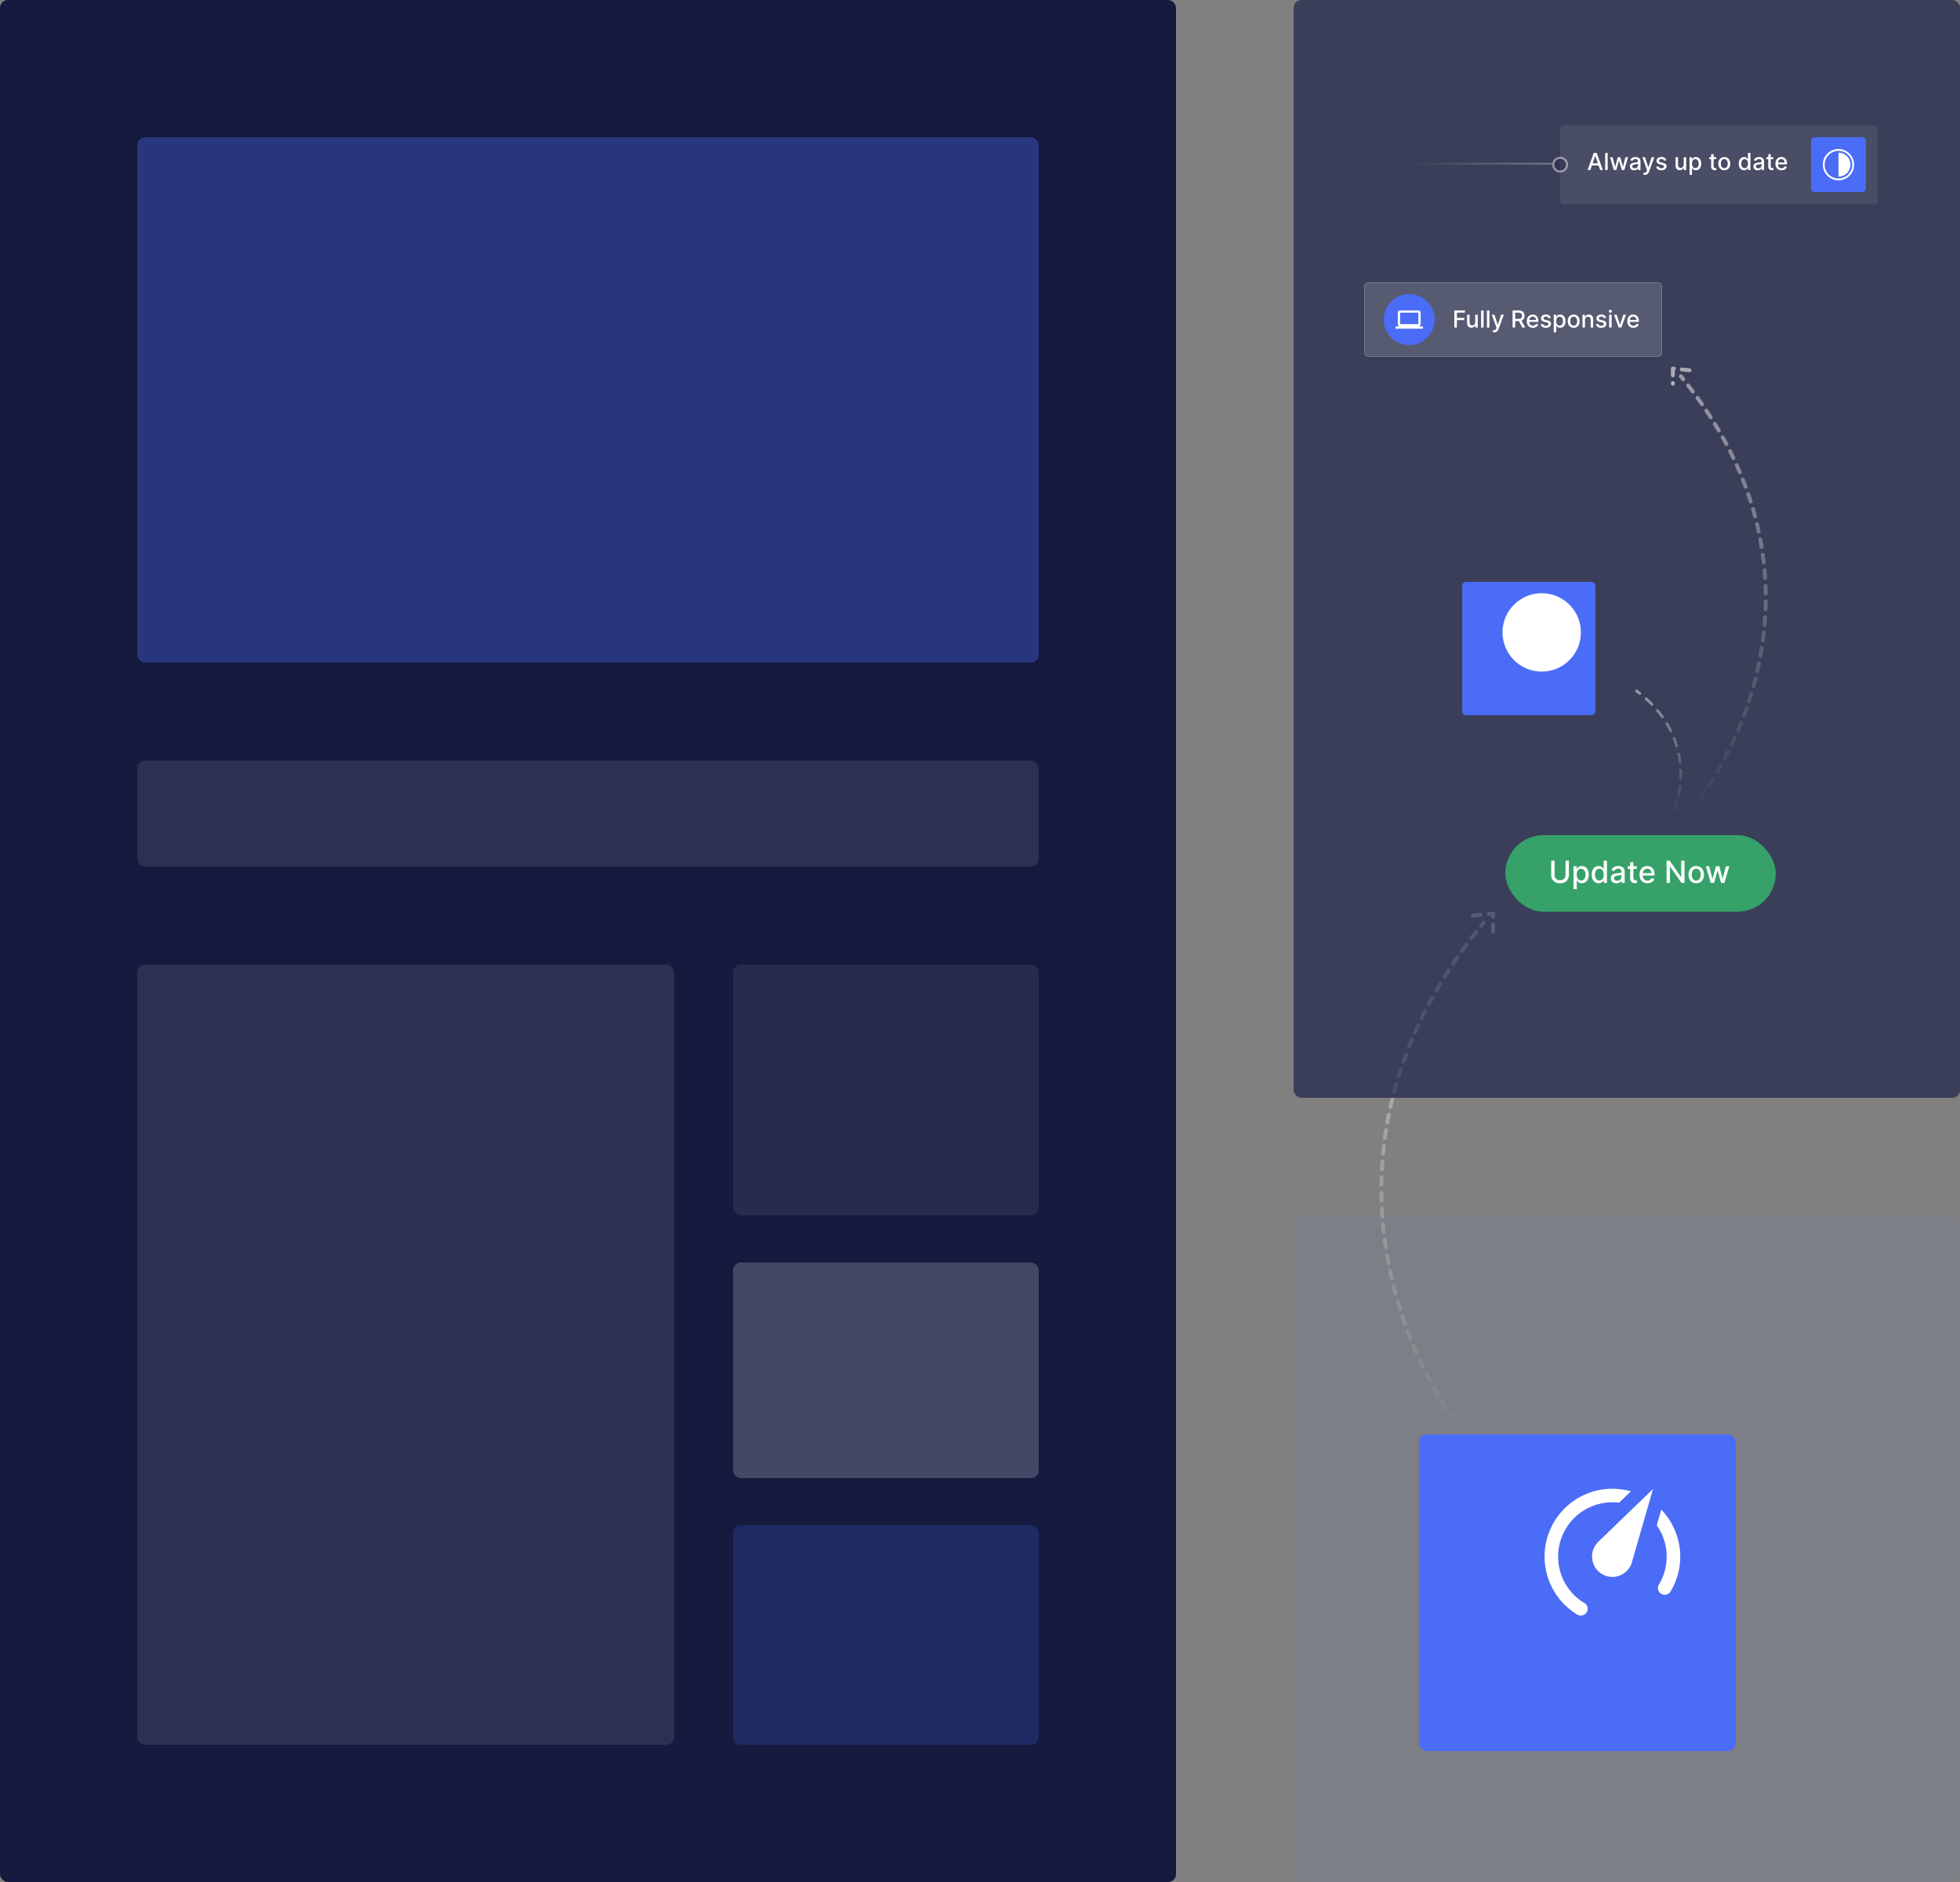 <svg width="500" height="480" viewBox="0 0 500 480" fill="none" xmlns="http://www.w3.org/2000/svg">
<rect x="0" y="0" width="500" height="480" fill="#808080" stroke="none"/>
<rect opacity="0.05" x="330" y="310" width="170" height="170" rx="2" fill="#4A6CF7"/>
<rect x="362" y="365.831" width="80.765" height="80.765" rx="2" transutilizador="rotate(-13.913 362 365.831)" fill="#4A6CF7"/>
<path d="M412.572 402.039C411.235 402.37 409.822 402.156 408.643 401.445C407.464 400.734 406.615 399.584 406.284 398.247C405.818 396.366 406.435 394.466 407.718 393.239L421.691 379.757L416.388 398.152C415.956 400.006 414.538 401.552 412.572 402.039ZM407.162 380.2C410.203 379.447 413.25 379.583 416.061 380.349L413.037 383.256C411.434 383.047 409.675 383.144 407.995 383.56C404.43 384.443 401.363 386.705 399.467 389.85C397.571 392.995 397.002 396.764 397.884 400.328C398.804 404.041 401.131 407.03 404.167 408.846L404.183 408.842C405.001 409.334 405.263 410.393 404.77 411.21C404.277 412.028 403.202 412.294 402.389 411.818C398.595 409.531 395.673 405.797 394.525 401.16C393.421 396.705 394.132 391.994 396.502 388.063C398.873 384.132 402.707 381.304 407.162 380.2V380.2ZM428.123 392.838C429.271 397.474 428.43 402.14 426.143 405.934C425.646 406.735 424.587 406.997 423.77 406.504C422.952 406.011 422.69 404.953 423.183 404.135C425.016 401.096 425.683 397.382 424.763 393.67C424.347 391.99 423.612 390.389 422.649 389.023L423.808 384.992C425.826 387.166 427.365 389.78 428.123 392.838Z" fill="white"/>
<rect width="300" height="480" rx="2" fill="#151A3E"/>
<rect opacity="0.35" x="35" y="35" width="230" height="134" rx="2" fill="#4A6CF7"/>
<rect opacity="0.1" x="35" y="194" width="230" height="27" rx="2" fill="white"/>
<rect opacity="0.1" x="35" y="246" width="137" height="199" rx="2" fill="white"/>
<rect opacity="0.08" x="187" y="246" width="78" height="64" rx="2" fill="white"/>
<rect opacity="0.2" x="187" y="322" width="78" height="55" rx="2" fill="white"/>
<rect opacity="0.2" x="187" y="389" width="78" height="56" rx="2" fill="#4A6CF7"/>
<path d="M377.423 371.629C377.607 371.835 377.923 371.852 378.129 371.667C378.334 371.483 378.351 371.167 378.167 370.961L377.423 371.629ZM378.835 235.674C379.01 235.46 378.979 235.145 378.766 234.97C378.552 234.795 378.237 234.826 378.062 235.039L378.835 235.674ZM377.416 235.832C377.242 236.047 377.275 236.362 377.49 236.535C377.705 236.709 378.02 236.676 378.193 236.461L377.416 235.832ZM376.938 238.036C377.109 237.818 377.071 237.504 376.854 237.333C376.636 237.163 376.322 237.201 376.152 237.418L376.938 238.036ZM374.924 239.004C374.757 239.223 374.799 239.537 375.019 239.704C375.239 239.872 375.552 239.829 375.72 239.61L374.924 239.004ZM374.533 241.19C374.697 240.968 374.65 240.655 374.428 240.491C374.206 240.327 373.893 240.374 373.729 240.596L374.533 241.19ZM372.531 242.242C372.37 242.467 372.422 242.779 372.647 242.94C372.871 243.101 373.184 243.049 373.344 242.824L372.531 242.242ZM372.194 244.458C372.352 244.231 372.295 243.919 372.068 243.762C371.841 243.605 371.529 243.661 371.372 243.888L372.194 244.458ZM370.252 245.533C370.098 245.763 370.16 246.073 370.389 246.227C370.618 246.381 370.929 246.319 371.083 246.09L370.252 245.533ZM369.976 247.772C370.125 247.54 370.059 247.231 369.827 247.081C369.595 246.931 369.286 246.997 369.136 247.229L369.976 247.772ZM368.054 248.933C367.908 249.167 367.979 249.476 368.214 249.622C368.448 249.768 368.757 249.696 368.903 249.462L368.054 248.933ZM367.869 251.15C368.012 250.913 367.935 250.606 367.698 250.464C367.462 250.322 367.154 250.398 367.012 250.635L367.869 251.15ZM365.985 252.378C365.847 252.617 365.929 252.923 366.168 253.061C366.407 253.199 366.713 253.117 366.851 252.878L365.985 252.378ZM365.864 254.621C365.998 254.38 365.911 254.075 365.67 253.941C365.428 253.807 365.124 253.894 364.99 254.136L365.864 254.621ZM364.036 255.892C363.906 256.136 363.998 256.438 364.242 256.568C364.486 256.698 364.788 256.605 364.918 256.362L364.036 255.892ZM363.993 258.138C364.118 257.892 364.021 257.591 363.775 257.465C363.528 257.34 363.227 257.438 363.102 257.684L363.993 258.138ZM362.201 259.492C362.08 259.741 362.183 260.04 362.432 260.161C362.68 260.282 362.979 260.178 363.1 259.93L362.201 259.492ZM362.249 261.719C362.366 261.468 362.257 261.171 362.006 261.055C361.756 260.938 361.459 261.047 361.342 261.298L362.249 261.719ZM360.507 263.14C360.396 263.393 360.51 263.688 360.763 263.8C361.015 263.911 361.31 263.797 361.422 263.544L360.507 263.14ZM360.631 265.381C360.738 265.126 360.618 264.833 360.363 264.726C360.109 264.619 359.816 264.739 359.709 264.994L360.631 265.381ZM358.953 266.843C358.851 267.1 358.977 267.391 359.233 267.493C359.49 267.595 359.781 267.469 359.883 267.213L358.953 266.843ZM359.159 269.086C359.256 268.828 359.125 268.54 358.866 268.443C358.608 268.346 358.32 268.477 358.223 268.735L359.159 269.086ZM357.534 270.629C357.442 270.889 357.578 271.175 357.839 271.266C358.099 271.358 358.385 271.222 358.477 270.961L357.534 270.629ZM357.836 272.836C357.922 272.574 357.78 272.291 357.518 272.204C357.256 272.117 356.973 272.26 356.886 272.522L357.836 272.836ZM356.268 274.455C356.186 274.718 356.334 274.998 356.598 275.08C356.862 275.161 357.142 275.014 357.223 274.75L356.268 274.455ZM356.655 276.657C356.731 276.391 356.578 276.114 356.312 276.038C356.047 275.962 355.77 276.116 355.694 276.381L356.655 276.657ZM355.158 278.32C355.088 278.587 355.247 278.861 355.513 278.931C355.78 279.002 356.054 278.843 356.125 278.576L355.158 278.32ZM355.631 280.517C355.697 280.248 355.532 279.978 355.264 279.913C354.995 279.847 354.725 280.012 354.66 280.28L355.631 280.517ZM354.205 282.232C354.145 282.502 354.315 282.769 354.585 282.829C354.855 282.889 355.122 282.719 355.181 282.449L354.205 282.232ZM354.768 284.408C354.822 284.137 354.646 283.874 354.376 283.819C354.105 283.765 353.841 283.941 353.787 284.211L354.768 284.408ZM353.412 286.191C353.363 286.463 353.544 286.723 353.816 286.772C354.087 286.82 354.347 286.64 354.396 286.368L353.412 286.191ZM354.066 288.327C354.109 288.054 353.923 287.798 353.65 287.755C353.377 287.712 353.121 287.898 353.078 288.171L354.066 288.327ZM352.783 290.174C352.746 290.447 352.938 290.699 353.211 290.737C353.485 290.774 353.737 290.583 353.774 290.309L352.783 290.174ZM353.526 292.281C353.558 292.006 353.361 291.758 353.087 291.727C352.812 291.695 352.564 291.892 352.533 292.166L353.526 292.281ZM352.322 294.174C352.296 294.449 352.498 294.693 352.773 294.719C353.048 294.745 353.292 294.543 353.317 294.268L352.322 294.174ZM353.151 296.257C353.171 295.981 352.964 295.742 352.689 295.722C352.413 295.701 352.174 295.908 352.153 296.184L353.151 296.257ZM352.027 298.188C352.013 298.464 352.224 298.699 352.5 298.714C352.776 298.728 353.011 298.517 353.026 298.241L352.027 298.188ZM352.941 300.241C352.95 299.965 352.733 299.734 352.457 299.725C352.181 299.717 351.95 299.933 351.942 300.209L352.941 300.241ZM351.899 302.217C351.895 302.493 352.117 302.719 352.393 302.722C352.669 302.725 352.895 302.504 352.898 302.228L351.899 302.217ZM352.897 304.228C352.894 303.952 352.668 303.73 352.392 303.733C352.116 303.736 351.894 303.962 351.897 304.238L352.897 304.228ZM351.936 306.251C351.945 306.527 352.175 306.744 352.451 306.736C352.727 306.728 352.944 306.497 352.936 306.221L351.936 306.251ZM353.016 308.212C353.002 307.937 352.767 307.724 352.491 307.738C352.216 307.752 352.003 307.987 352.017 308.263L353.016 308.212ZM352.139 310.278C352.158 310.553 352.398 310.761 352.673 310.741C352.948 310.722 353.156 310.483 353.137 310.207L352.139 310.278ZM353.297 312.188C353.272 311.913 353.028 311.71 352.753 311.735C352.478 311.76 352.276 312.003 352.301 312.278L353.297 312.188ZM352.504 314.291C352.535 314.566 352.782 314.764 353.056 314.733C353.331 314.702 353.528 314.455 353.498 314.181L352.504 314.291ZM353.737 316.155C353.701 315.881 353.45 315.689 353.177 315.725C352.903 315.76 352.71 316.012 352.746 316.285L353.737 316.155ZM353.029 318.286C353.07 318.559 353.325 318.746 353.598 318.705C353.871 318.664 354.059 318.409 354.018 318.136L353.029 318.286ZM354.335 320.103C354.289 319.831 354.03 319.648 353.758 319.695C353.486 319.742 353.303 320 353.35 320.272L354.335 320.103ZM353.71 322.255C353.762 322.526 354.024 322.704 354.295 322.652C354.566 322.6 354.744 322.338 354.692 322.067L353.71 322.255ZM355.087 324.024C355.03 323.754 354.764 323.581 354.494 323.639C354.224 323.696 354.052 323.961 354.109 324.231L355.087 324.024ZM354.544 326.194C354.607 326.463 354.875 326.631 355.144 326.569C355.413 326.506 355.581 326.238 355.518 325.969L354.544 326.194ZM355.989 327.913C355.921 327.645 355.649 327.483 355.382 327.55C355.114 327.618 354.952 327.889 355.019 328.157L355.989 327.913ZM355.528 330.098C355.6 330.365 355.875 330.522 356.141 330.45C356.408 330.377 356.565 330.102 356.493 329.836L355.528 330.098ZM357.037 331.764C356.959 331.499 356.682 331.347 356.417 331.425C356.152 331.502 356 331.78 356.077 332.045L357.037 331.764ZM356.657 333.964C356.74 334.227 357.02 334.374 357.284 334.292C357.547 334.209 357.694 333.929 357.612 333.665L356.657 333.964ZM358.228 335.574C358.141 335.312 357.858 335.171 357.596 335.258C357.334 335.345 357.192 335.628 357.279 335.89L358.228 335.574ZM357.93 337.788C358.023 338.048 358.308 338.184 358.569 338.092C358.829 338 358.965 337.715 358.873 337.454L357.93 337.788ZM359.559 339.338C359.462 339.079 359.174 338.948 358.915 339.045C358.656 339.142 358.525 339.43 358.622 339.688L359.559 339.338ZM359.343 341.561C359.444 341.818 359.734 341.944 359.991 341.843C360.248 341.741 360.374 341.451 360.273 341.194L359.343 341.561ZM361.026 343.051C360.92 342.796 360.627 342.675 360.372 342.781C360.117 342.887 359.996 343.18 360.103 343.435L361.026 343.051ZM360.89 345.28C361.001 345.533 361.296 345.649 361.549 345.538C361.802 345.427 361.917 345.132 361.807 344.879L360.89 345.28ZM362.627 346.708C362.511 346.457 362.214 346.347 361.963 346.462C361.713 346.578 361.603 346.875 361.718 347.126L362.627 346.708ZM362.571 348.94C362.691 349.189 362.99 349.293 363.239 349.174C363.488 349.054 363.592 348.755 363.472 348.506L362.571 348.94ZM364.359 350.305C364.235 350.059 363.934 349.96 363.687 350.084C363.441 350.208 363.342 350.509 363.466 350.756L364.359 350.305ZM364.383 352.535C364.512 352.779 364.814 352.873 365.059 352.744C365.303 352.615 365.397 352.313 365.268 352.069L364.383 352.535ZM366.221 353.837C366.088 353.595 365.784 353.507 365.542 353.641C365.3 353.774 365.212 354.078 365.345 354.32L366.221 353.837ZM366.328 356.064C366.465 356.304 366.771 356.386 367.01 356.248C367.25 356.111 367.332 355.805 367.194 355.566L366.328 356.064ZM368.212 357.296C368.07 357.06 367.763 356.983 367.526 357.125C367.289 357.268 367.213 357.575 367.355 357.811L368.212 357.296ZM368.406 359.524C368.553 359.758 368.862 359.828 369.096 359.681C369.33 359.535 369.4 359.226 369.254 358.992L368.406 359.524ZM370.332 360.674C370.18 360.443 369.87 360.378 369.639 360.53C369.408 360.681 369.344 360.991 369.495 361.222L370.332 360.674ZM370.619 362.9C370.775 363.128 371.086 363.186 371.314 363.03C371.542 362.874 371.6 362.563 371.444 362.335L370.619 362.9ZM372.579 363.957C372.418 363.732 372.106 363.68 371.882 363.841C371.657 364.002 371.605 364.314 371.766 364.539L372.579 363.957ZM372.967 366.179C373.132 366.4 373.446 366.445 373.667 366.279C373.888 366.113 373.933 365.8 373.767 365.579L372.967 366.179ZM374.979 367.158C374.808 366.941 374.494 366.903 374.277 367.074C374.06 367.245 374.022 367.559 374.193 367.776L374.979 367.158ZM375.452 369.339C375.628 369.551 375.943 369.581 376.156 369.405C376.368 369.23 376.398 368.914 376.223 368.702L375.452 369.339ZM377.521 370.232C377.34 370.023 377.024 370.002 376.816 370.183C376.608 370.365 376.586 370.681 376.768 370.889L377.521 370.232ZM378.062 235.039C377.845 235.304 377.63 235.568 377.416 235.832L378.193 236.461C378.406 236.199 378.619 235.936 378.835 235.674L378.062 235.039ZM376.152 237.418C375.736 237.946 375.327 238.475 374.924 239.004L375.72 239.61C376.12 239.085 376.526 238.56 376.938 238.036L376.152 237.418ZM373.729 240.596C373.323 241.145 372.924 241.694 372.531 242.242L373.344 242.824C373.734 242.28 374.13 241.735 374.533 241.19L373.729 240.596ZM371.372 243.888C370.992 244.437 370.619 244.985 370.252 245.533L371.083 246.09C371.447 245.546 371.817 245.002 372.194 244.458L371.372 243.888ZM369.136 247.229C368.768 247.797 368.408 248.365 368.054 248.933L368.903 249.462C369.254 248.899 369.611 248.336 369.976 247.772L369.136 247.229ZM367.012 250.635C366.663 251.216 366.321 251.797 365.985 252.378L366.851 252.878C367.184 252.302 367.523 251.726 367.869 251.15L367.012 250.635ZM364.99 254.136C364.665 254.722 364.347 255.307 364.036 255.892L364.918 256.362C365.227 255.782 365.542 255.202 365.864 254.621L364.99 254.136ZM363.102 257.684C362.795 258.287 362.494 258.89 362.201 259.492L363.1 259.93C363.391 259.333 363.688 258.736 363.993 258.138L363.102 257.684ZM361.342 261.298C361.057 261.912 360.778 262.527 360.507 263.14L361.422 263.544C361.691 262.937 361.966 262.328 362.249 261.719L361.342 261.298ZM359.709 264.994C359.45 265.611 359.198 266.228 358.953 266.843L359.883 267.213C360.125 266.603 360.374 265.992 360.631 265.381L359.709 264.994ZM358.223 268.735C357.986 269.367 357.756 269.998 357.534 270.629L358.477 270.961C358.697 270.337 358.924 269.712 359.159 269.086L358.223 268.735ZM356.886 272.522C356.673 273.167 356.467 273.811 356.268 274.455L357.223 274.75C357.42 274.113 357.624 273.475 357.836 272.836L356.886 272.522ZM355.694 276.381C355.508 277.028 355.33 277.675 355.158 278.32L356.125 278.576C356.294 277.938 356.471 277.298 356.655 276.657L355.694 276.381ZM354.66 280.28C354.501 280.932 354.349 281.583 354.205 282.232L355.181 282.449C355.324 281.806 355.474 281.162 355.631 280.517L354.66 280.28ZM353.787 284.211C353.655 284.873 353.529 285.533 353.412 286.191L354.396 286.368C354.513 285.716 354.636 285.063 354.768 284.408L353.787 284.211ZM353.078 288.171C352.973 288.84 352.874 289.508 352.783 290.174L353.774 290.309C353.864 289.65 353.961 288.989 354.066 288.327L353.078 288.171ZM352.533 292.166C352.455 292.837 352.385 293.507 352.322 294.174L353.317 294.268C353.38 293.608 353.449 292.945 353.526 292.281L352.533 292.166ZM352.153 296.184C352.104 296.854 352.062 297.522 352.027 298.188L353.026 298.241C353.06 297.582 353.102 296.92 353.151 296.257L352.153 296.184ZM351.942 300.209C351.92 300.881 351.906 301.55 351.899 302.217L352.898 302.228C352.906 301.568 352.92 300.906 352.941 300.241L351.942 300.209ZM351.897 304.238C351.903 304.911 351.916 305.583 351.936 306.251L352.936 306.221C352.916 305.559 352.903 304.895 352.897 304.228L351.897 304.238ZM352.017 308.263C352.051 308.937 352.092 309.609 352.139 310.278L353.137 310.207C353.09 309.545 353.049 308.88 353.016 308.212L352.017 308.263ZM352.301 312.278C352.362 312.952 352.43 313.623 352.504 314.291L353.498 314.181C353.424 313.519 353.357 312.855 353.297 312.188L352.301 312.278ZM352.746 316.285C352.834 316.956 352.928 317.622 353.029 318.286L354.018 318.136C353.918 317.479 353.825 316.819 353.737 316.155L352.746 316.285ZM353.35 320.272C353.464 320.937 353.584 321.598 353.71 322.255L354.692 322.067C354.567 321.416 354.448 320.761 354.335 320.103L353.35 320.272ZM354.109 324.231C354.248 324.89 354.393 325.544 354.544 326.194L355.518 325.969C355.369 325.324 355.225 324.676 355.087 324.024L354.109 324.231ZM355.019 328.157C355.183 328.809 355.353 329.456 355.528 330.098L356.493 329.836C356.319 329.199 356.151 328.558 355.989 327.913L355.019 328.157ZM356.077 332.045C356.265 332.689 356.459 333.329 356.657 333.964L357.612 333.665C357.415 333.036 357.223 332.403 357.037 331.764L356.077 332.045ZM357.279 335.89C357.492 336.528 357.709 337.16 357.93 337.788L358.873 337.454C358.654 336.833 358.438 336.206 358.228 335.574L357.279 335.89ZM358.622 339.688C358.858 340.318 359.098 340.943 359.343 341.561L360.273 341.194C360.03 340.581 359.792 339.962 359.559 339.338L358.622 339.688ZM360.103 343.435C360.361 344.056 360.624 344.671 360.89 345.28L361.807 344.879C361.542 344.276 361.282 343.666 361.026 343.051L360.103 343.435ZM361.718 347.126C361.999 347.737 362.283 348.342 362.571 348.94L363.472 348.506C363.187 347.914 362.905 347.314 362.627 346.708L361.718 347.126ZM363.466 350.756C363.769 351.356 364.075 351.949 364.383 352.535L365.268 352.069C364.962 351.488 364.659 350.901 364.359 350.305L363.466 350.756ZM365.345 354.32C365.67 354.91 365.998 355.491 366.328 356.064L367.194 355.566C366.868 354.998 366.543 354.422 366.221 353.837L365.345 354.32ZM367.355 357.811C367.704 358.392 368.054 358.962 368.406 359.524L369.254 358.992C368.905 358.436 368.558 357.871 368.212 357.296L367.355 357.811ZM369.495 361.222C369.869 361.792 370.244 362.352 370.619 362.9L371.444 362.335C371.073 361.792 370.702 361.238 370.332 360.674L369.495 361.222ZM371.766 364.539C372.166 365.098 372.567 365.645 372.967 366.179L373.767 365.579C373.372 365.051 372.975 364.511 372.579 363.957L371.766 364.539ZM374.193 367.776C374.614 368.312 375.034 368.833 375.452 369.339L376.223 368.702C375.81 368.202 375.395 367.688 374.979 367.158L374.193 367.776ZM376.768 370.889C376.987 371.14 377.205 371.387 377.423 371.629L378.167 370.961C377.953 370.723 377.737 370.479 377.521 370.232L376.768 370.889Z" fill="url(#paint0_linear_50_445)"/>
<path d="M375.753 233.513L380.883 233V237.617" stroke="url(#paint1_linear_50_445)" stroke-linecap="round" stroke-linejoin="round" stroke-dasharray="2 2"/>
<rect x="330" width="170" height="280" rx="2" fill="#0C133E" fill-opacity="0.6"/>
<rect x="384" y="213" width="69" height="19.528" rx="9.764" fill="#36A269"/>
<path d="M399.37 219.509V223.177C399.37 223.948 398.838 224.502 397.972 224.502C397.109 224.502 396.574 223.948 396.574 223.177V219.509H395.717V223.246C395.717 224.439 396.61 225.285 397.972 225.285C399.334 225.285 400.23 224.439 400.23 223.246V219.509H399.37Z" fill="white"/>
<path d="M401.41 226.788H402.239V224.527H402.289C402.439 224.799 402.744 225.274 403.521 225.274C404.553 225.274 405.302 224.447 405.302 223.068C405.302 221.687 404.541 220.874 403.512 220.874C402.722 220.874 402.436 221.357 402.289 221.62H402.22V220.93H401.41V226.788ZM402.222 223.06C402.222 222.17 402.611 221.579 403.335 221.579C404.087 221.579 404.464 222.214 404.464 223.06C404.464 223.914 404.075 224.566 403.335 224.566C402.622 224.566 402.222 223.956 402.222 223.06Z" fill="white"/>
<path d="M407.826 225.274C408.602 225.274 408.908 224.799 409.057 224.527H409.127V225.19H409.937V219.509H409.107V221.62H409.057C408.908 221.357 408.625 220.874 407.831 220.874C406.802 220.874 406.045 221.687 406.045 223.068C406.045 224.447 406.791 225.274 407.826 225.274ZM408.009 224.566C407.268 224.566 406.883 223.914 406.883 223.06C406.883 222.214 407.26 221.579 408.009 221.579C408.733 221.579 409.121 222.17 409.121 223.06C409.121 223.956 408.725 224.566 408.009 224.566Z" fill="white"/>
<path d="M412.36 225.285C413.065 225.285 413.462 224.927 413.62 224.608H413.653V225.19H414.463V222.361C414.463 221.121 413.487 220.874 412.81 220.874C412.039 220.874 411.329 221.185 411.051 221.962L411.831 222.139C411.953 221.837 412.263 221.545 412.821 221.545C413.356 221.545 413.631 221.826 413.631 222.308V222.328C413.631 222.63 413.32 222.624 412.555 222.713C411.747 222.808 410.921 223.018 410.921 223.986C410.921 224.824 411.55 225.285 412.36 225.285ZM412.541 224.619C412.072 224.619 411.734 224.408 411.734 223.998C411.734 223.554 412.127 223.396 412.607 223.332C412.876 223.296 413.514 223.224 413.634 223.104V223.654C413.634 224.158 413.231 224.619 412.541 224.619Z" fill="white"/>
<path d="M417.557 220.93H416.683V219.909H415.853V220.93H415.229V221.595H415.853V224.111C415.851 224.885 416.442 225.26 417.096 225.246C417.36 225.243 417.537 225.193 417.634 225.157L417.485 224.472C417.429 224.483 417.326 224.508 417.193 224.508C416.924 224.508 416.683 224.419 416.683 223.939V221.595H417.557V220.93Z" fill="white"/>
<path d="M420.265 225.276C421.194 225.276 421.851 224.819 422.04 224.125L421.255 223.984C421.105 224.386 420.745 224.591 420.273 224.591C419.563 224.591 419.086 224.131 419.064 223.31H422.093V223.016C422.093 221.476 421.172 220.874 420.206 220.874C419.019 220.874 418.237 221.778 418.237 223.088C418.237 224.411 419.008 225.276 420.265 225.276ZM419.066 222.688C419.1 222.084 419.538 221.559 420.212 221.559C420.856 221.559 421.277 222.036 421.28 222.688H419.066Z" fill="white"/>
<path d="M429.732 219.509H428.883V223.681H428.83L425.94 219.509H425.147V225.19H426.004V221.024H426.057L428.944 225.19H429.732V219.509Z" fill="white"/>
<path d="M432.71 225.276C433.912 225.276 434.697 224.397 434.697 223.079C434.697 221.753 433.912 220.874 432.71 220.874C431.509 220.874 430.724 221.753 430.724 223.079C430.724 224.397 431.509 225.276 432.71 225.276ZM432.713 224.58C431.928 224.58 431.562 223.895 431.562 223.077C431.562 222.261 431.928 221.568 432.713 221.568C433.493 221.568 433.859 222.261 433.859 223.077C433.859 223.895 433.493 224.58 432.713 224.58Z" fill="white"/>
<path d="M436.416 225.19H437.26L438.125 222.114H438.189L439.054 225.19H439.9L441.151 220.93H440.294L439.465 224.045H439.423L438.591 220.93H437.734L436.896 224.059H436.855L436.02 220.93H435.163L436.416 225.19Z" fill="white"/>
<path d="M429.686 209.334C429.501 209.539 429.185 209.557 428.98 209.372C428.774 209.188 428.757 208.872 428.941 208.666L429.686 209.334ZM428.383 96.277C428.208 96.063 428.239 95.748 428.453 95.573C428.666 95.398 428.981 95.429 429.156 95.642L428.383 96.277ZM429.797 96.43C429.971 96.645 429.937 96.959 429.722 97.133C429.507 97.306 429.192 97.272 429.019 97.058L429.797 96.43ZM430.257 98.619C430.087 98.401 430.126 98.087 430.344 97.917C430.562 97.748 430.876 97.787 431.046 98.005L430.257 98.619ZM432.25 99.58C432.416 99.8 432.372 100.114 432.151 100.28C431.93 100.446 431.617 100.401 431.451 100.18L432.25 99.58ZM432.631 101.781C432.469 101.557 432.519 101.244 432.743 101.082C432.967 100.921 433.279 100.971 433.441 101.195L432.631 101.781ZM434.601 102.83C434.758 103.056 434.702 103.368 434.476 103.525C434.249 103.683 433.937 103.627 433.78 103.401L434.601 102.83ZM434.884 105.019C434.73 104.79 434.792 104.479 435.021 104.326C435.251 104.172 435.562 104.234 435.715 104.464L434.884 105.019ZM436.82 106.153C436.969 106.385 436.901 106.694 436.669 106.843C436.436 106.992 436.127 106.925 435.978 106.692L436.82 106.153ZM437.028 108.367C436.884 108.132 436.958 107.824 437.193 107.68C437.428 107.535 437.736 107.609 437.881 107.844L437.028 108.367ZM438.904 109.552C439.044 109.79 438.964 110.096 438.726 110.236C438.487 110.376 438.181 110.296 438.041 110.057L438.904 109.552ZM439.031 111.786C438.896 111.545 438.982 111.241 439.223 111.106C439.465 110.971 439.769 111.058 439.904 111.299L439.031 111.786ZM440.854 113.043C440.984 113.287 440.891 113.59 440.648 113.719C440.404 113.849 440.101 113.756 439.971 113.513L440.854 113.043ZM440.886 115.278C440.762 115.032 440.861 114.731 441.107 114.607C441.354 114.482 441.654 114.581 441.779 114.828L440.886 115.278ZM442.66 116.623C442.779 116.873 442.674 117.171 442.424 117.29C442.175 117.409 441.877 117.303 441.758 117.054L442.66 116.623ZM442.587 118.842C442.474 118.59 442.586 118.294 442.838 118.18C443.089 118.067 443.386 118.179 443.499 118.431L442.587 118.842ZM444.305 120.274C444.413 120.528 444.294 120.821 444.04 120.929C443.785 121.037 443.492 120.918 443.384 120.664L444.305 120.274ZM444.13 122.481C444.028 122.224 444.153 121.934 444.41 121.832C444.667 121.73 444.957 121.855 445.059 122.112L444.13 122.481ZM445.781 123.992C445.877 124.25 445.745 124.538 445.486 124.634C445.228 124.73 444.94 124.598 444.844 124.339L445.781 123.992ZM445.508 126.197C445.418 125.936 445.557 125.651 445.818 125.561C446.079 125.471 446.364 125.61 446.453 125.871L445.508 126.197ZM447.083 127.773C447.167 128.036 447.022 128.317 446.759 128.401C446.495 128.485 446.214 128.339 446.13 128.076L447.083 127.773ZM446.708 129.969C446.631 129.704 446.783 129.426 447.048 129.349C447.313 129.271 447.59 129.424 447.668 129.689L446.708 129.969ZM448.204 131.612C448.275 131.878 448.116 132.152 447.85 132.223C447.583 132.294 447.309 132.136 447.238 131.869L448.204 131.612ZM447.725 133.792C447.66 133.524 447.825 133.254 448.094 133.189C448.363 133.125 448.632 133.29 448.697 133.559L447.725 133.792ZM449.138 135.501C449.196 135.771 449.024 136.037 448.754 136.095C448.484 136.153 448.218 135.981 448.16 135.711L449.138 135.501ZM448.553 137.659C448.502 137.387 448.68 137.126 448.952 137.075C449.223 137.023 449.485 137.202 449.536 137.473L448.553 137.659ZM449.881 139.435C449.925 139.707 449.741 139.964 449.468 140.009C449.195 140.053 448.938 139.868 448.894 139.596L449.881 139.435ZM449.19 141.561C449.152 141.287 449.343 141.035 449.617 140.997C449.89 140.96 450.143 141.151 450.18 141.424L449.19 141.561ZM450.428 143.403C450.459 143.678 450.262 143.925 449.988 143.956C449.713 143.987 449.466 143.79 449.435 143.515L450.428 143.403ZM449.632 145.49C449.608 145.215 449.812 144.972 450.087 144.948C450.362 144.924 450.605 145.127 450.629 145.403L449.632 145.49ZM450.778 147.393C450.795 147.669 450.586 147.906 450.31 147.924C450.035 147.941 449.797 147.732 449.78 147.456L450.778 147.393ZM449.88 149.436C449.869 149.16 450.084 148.928 450.36 148.917C450.636 148.907 450.868 149.122 450.879 149.398L449.88 149.436ZM450.93 151.395C450.933 151.671 450.713 151.898 450.436 151.902C450.16 151.905 449.934 151.684 449.93 151.408L450.93 151.395ZM449.932 153.39C449.935 153.114 450.161 152.893 450.437 152.896C450.713 152.899 450.935 153.125 450.932 153.401L449.932 153.39ZM450.884 155.399C450.875 155.675 450.643 155.89 450.367 155.88C450.091 155.871 449.875 155.639 449.885 155.363L450.884 155.399ZM449.79 157.343C449.807 157.067 450.044 156.857 450.319 156.873C450.595 156.89 450.805 157.127 450.788 157.403L449.79 157.343ZM450.644 159.395C450.621 159.67 450.379 159.874 450.104 159.851C449.829 159.828 449.625 159.586 449.648 159.311L450.644 159.395ZM449.457 161.284C449.487 161.009 449.734 160.811 450.008 160.841C450.283 160.871 450.481 161.117 450.451 161.392L449.457 161.284ZM450.212 163.374C450.176 163.647 449.925 163.84 449.651 163.804C449.377 163.767 449.185 163.516 449.221 163.242L450.212 163.374ZM448.937 165.206C448.98 164.933 449.236 164.746 449.508 164.789C449.781 164.832 449.968 165.088 449.925 165.361L448.937 165.206ZM449.593 167.327C449.544 167.599 449.284 167.779 449.012 167.73C448.741 167.681 448.56 167.421 448.609 167.149L449.593 167.327ZM448.234 169.099C448.289 168.829 448.553 168.654 448.824 168.71C449.094 168.765 449.269 169.029 449.213 169.3L448.234 169.099ZM448.791 171.25C448.729 171.519 448.461 171.687 448.192 171.626C447.923 171.564 447.754 171.296 447.816 171.027L448.791 171.25ZM447.352 172.956C447.419 172.689 447.691 172.526 447.959 172.594C448.227 172.662 448.389 172.933 448.321 173.201L447.352 172.956ZM447.81 175.132C447.736 175.399 447.461 175.555 447.195 175.481C446.929 175.407 446.773 175.132 446.846 174.866L447.81 175.132ZM446.297 176.769C446.376 176.505 446.655 176.355 446.92 176.435C447.184 176.514 447.334 176.793 447.254 177.057L446.297 176.769ZM446.657 178.967C446.571 179.23 446.289 179.373 446.027 179.288C445.764 179.203 445.62 178.921 445.706 178.658L446.657 178.967ZM445.074 180.531C445.165 180.27 445.45 180.133 445.711 180.224C445.972 180.315 446.109 180.6 446.018 180.861L445.074 180.531ZM445.336 182.746C445.239 183.005 444.951 183.136 444.692 183.039C444.433 182.943 444.302 182.655 444.399 182.396L445.336 182.746ZM443.689 184.233C443.791 183.977 444.082 183.852 444.338 183.954C444.595 184.057 444.72 184.347 444.617 184.604L443.689 184.233ZM443.852 186.463C443.744 186.717 443.45 186.836 443.196 186.728C442.942 186.62 442.823 186.326 442.931 186.072L443.852 186.463ZM442.14 187.883C442.253 187.631 442.549 187.519 442.801 187.632C443.053 187.745 443.165 188.041 443.051 188.293L442.14 187.883ZM442.21 190.109C442.092 190.358 441.793 190.464 441.544 190.345C441.295 190.226 441.189 189.928 441.308 189.679L442.21 190.109ZM440.435 191.46C440.559 191.213 440.86 191.114 441.107 191.238C441.353 191.362 441.452 191.663 441.328 191.909L440.435 191.46ZM440.413 193.679C440.284 193.923 439.981 194.015 439.737 193.886C439.494 193.756 439.401 193.454 439.53 193.21L440.413 193.679ZM438.579 194.954C438.714 194.713 439.019 194.627 439.26 194.762C439.501 194.897 439.587 195.202 439.452 195.443L438.579 194.954ZM438.454 197.179C438.314 197.417 438.008 197.497 437.77 197.356C437.532 197.216 437.453 196.91 437.593 196.672L438.454 197.179ZM436.575 198.356C436.72 198.121 437.029 198.049 437.263 198.194C437.498 198.34 437.57 198.648 437.424 198.883L436.575 198.356ZM436.344 200.58C436.193 200.811 435.883 200.876 435.652 200.725C435.421 200.574 435.356 200.264 435.507 200.033L436.344 200.58ZM434.403 201.678C434.56 201.451 434.871 201.393 435.099 201.55C435.326 201.707 435.384 202.018 435.227 202.245L434.403 201.678ZM434.074 203.876C433.912 204.099 433.599 204.149 433.376 203.986C433.153 203.824 433.103 203.511 433.265 203.288L434.074 203.876ZM432.086 204.868C432.254 204.648 432.568 204.607 432.787 204.775C433.006 204.944 433.047 205.257 432.879 205.476L432.086 204.868ZM431.63 207.056C431.456 207.271 431.141 207.303 430.927 207.128C430.713 206.954 430.681 206.639 430.855 206.425L431.63 207.056ZM429.582 207.94C429.763 207.731 430.079 207.709 430.287 207.89C430.496 208.071 430.518 208.387 430.337 208.595L429.582 207.94ZM429.156 95.642C429.372 95.905 429.585 96.167 429.797 96.43L429.019 97.058C428.809 96.797 428.597 96.537 428.383 96.277L429.156 95.642ZM431.046 98.005C431.455 98.53 431.856 99.055 432.25 99.58L431.451 100.18C431.06 99.66 430.662 99.139 430.257 98.619L431.046 98.005ZM433.441 101.195C433.835 101.74 434.222 102.285 434.601 102.83L433.78 103.401C433.404 102.861 433.021 102.321 432.631 101.781L433.441 101.195ZM435.715 104.464C436.091 105.027 436.46 105.59 436.82 106.153L435.978 106.692C435.621 106.135 435.256 105.577 434.884 105.019L435.715 104.464ZM437.881 107.844C438.23 108.414 438.571 108.983 438.904 109.552L438.041 110.057C437.711 109.494 437.374 108.931 437.028 108.367L437.881 107.844ZM439.904 111.299C440.229 111.881 440.546 112.462 440.854 113.043L439.971 113.513C439.666 112.938 439.352 112.362 439.031 111.786L439.904 111.299ZM441.779 114.828C442.081 115.427 442.375 116.025 442.66 116.623L441.758 117.054C441.475 116.463 441.185 115.871 440.886 115.278L441.779 114.828ZM443.499 118.431C443.776 119.046 444.045 119.66 444.305 120.274L443.384 120.664C443.127 120.057 442.861 119.45 442.587 118.842L443.499 118.431ZM445.059 122.112C445.309 122.739 445.549 123.366 445.781 123.992L444.844 124.339C444.615 123.721 444.377 123.101 444.13 122.481L445.059 122.112ZM446.453 125.871C446.672 126.506 446.882 127.14 447.083 127.773L446.13 128.076C445.932 127.451 445.724 126.824 445.508 126.197L446.453 125.871ZM447.668 129.689C447.855 130.331 448.034 130.972 448.204 131.612L447.238 131.869C447.07 131.237 446.893 130.604 446.708 129.969L447.668 129.689ZM448.697 133.559C448.853 134.208 449 134.855 449.138 135.501L448.16 135.711C448.024 135.073 447.878 134.433 447.725 133.792L448.697 133.559ZM449.536 137.473C449.659 138.129 449.774 138.783 449.881 139.435L448.894 139.596C448.789 138.952 448.675 138.306 448.553 137.659L449.536 137.473ZM450.18 141.424C450.272 142.086 450.354 142.746 450.428 143.403L449.435 143.515C449.361 142.866 449.28 142.215 449.19 141.561L450.18 141.424ZM450.629 145.403C450.687 146.069 450.737 146.732 450.778 147.393L449.78 147.456C449.739 146.803 449.69 146.148 449.632 145.49L450.629 145.403ZM450.879 149.398C450.904 150.067 450.921 150.732 450.93 151.395L449.93 151.408C449.921 150.754 449.905 150.096 449.88 149.436L450.879 149.398ZM450.932 153.401C450.924 154.07 450.908 154.736 450.884 155.399L449.885 155.363C449.909 154.708 449.924 154.051 449.932 153.39L450.932 153.401ZM450.788 157.403C450.748 158.07 450.7 158.734 450.644 159.395L449.648 159.311C449.703 158.658 449.75 158.002 449.79 157.343L450.788 157.403ZM450.451 161.392C450.379 162.056 450.299 162.717 450.212 163.374L449.221 163.242C449.307 162.593 449.386 161.94 449.457 161.284L450.451 161.392ZM449.925 165.361C449.822 166.02 449.711 166.676 449.593 167.327L448.609 167.149C448.725 166.505 448.835 165.858 448.937 165.206L449.925 165.361ZM449.213 169.3C449.079 169.954 448.938 170.604 448.791 171.25L447.816 171.027C447.962 170.389 448.101 169.746 448.234 169.099L449.213 169.3ZM448.321 173.201C448.157 173.85 447.987 174.494 447.81 175.132L446.846 174.866C447.021 174.234 447.19 173.598 447.352 172.956L448.321 173.201ZM447.254 177.057C447.061 177.7 446.862 178.336 446.657 178.967L445.706 178.658C445.908 178.034 446.106 177.405 446.297 176.769L447.254 177.057ZM446.018 180.861C445.796 181.496 445.568 182.124 445.336 182.746L444.399 182.396C444.629 181.781 444.854 181.159 445.074 180.531L446.018 180.861ZM444.617 184.604C444.367 185.231 444.112 185.85 443.852 186.463L442.931 186.072C443.189 185.466 443.441 184.853 443.689 184.233L444.617 184.604ZM443.051 188.293C442.775 188.906 442.495 189.512 442.21 190.109L441.308 189.679C441.589 189.088 441.867 188.489 442.14 187.883L443.051 188.293ZM441.328 191.909C441.027 192.508 440.722 193.098 440.413 193.679L439.53 193.21C439.835 192.635 440.137 192.052 440.435 191.46L441.328 191.909ZM439.452 195.443C439.122 196.032 438.79 196.611 438.454 197.179L437.593 196.672C437.924 196.11 438.253 195.537 438.579 194.954L439.452 195.443ZM437.424 198.883C437.066 199.46 436.706 200.026 436.344 200.58L435.507 200.033C435.864 199.486 436.221 198.927 436.575 198.356L437.424 198.883ZM435.227 202.245C434.843 202.803 434.459 203.346 434.074 203.876L433.265 203.288C433.645 202.766 434.024 202.229 434.403 201.678L435.227 202.245ZM432.879 205.476C432.462 206.021 432.045 206.547 431.63 207.056L430.855 206.425C431.263 205.924 431.674 205.404 432.086 204.868L432.879 205.476ZM430.337 208.595C430.119 208.847 429.902 209.093 429.686 209.334L428.941 208.666C429.154 208.429 429.367 208.187 429.582 207.94L430.337 208.595Z" fill="url(#paint2_linear_50_445)"/>
<path d="M431.011 94.427L426.746 94V97.839" stroke="url(#paint3_linear_50_445)" stroke-linecap="round" stroke-linejoin="round" stroke-dasharray="2 2"/>
<path d="M426.229 209.716C426.138 209.887 425.926 209.951 425.755 209.861C425.585 209.77 425.52 209.558 425.61 209.387L426.229 209.716ZM417.279 176.509C417.124 176.393 417.092 176.174 417.207 176.019C417.323 175.864 417.542 175.832 417.697 175.947L417.279 176.509ZM418.538 176.593C418.689 176.713 418.715 176.934 418.595 177.085C418.475 177.237 418.255 177.262 418.103 177.142L418.538 176.593ZM419.676 178.469C419.532 178.34 419.521 178.119 419.65 177.975C419.779 177.831 420 177.819 420.144 177.949L419.676 178.469ZM421.663 179.409C421.798 179.548 421.795 179.77 421.656 179.904C421.517 180.039 421.296 180.036 421.161 179.897L421.663 179.409ZM422.543 181.426C422.418 181.278 422.438 181.057 422.586 180.933C422.734 180.809 422.955 180.828 423.079 180.976L422.543 181.426ZM424.37 182.64C424.483 182.797 424.446 183.015 424.289 183.128C424.132 183.24 423.913 183.204 423.801 183.047L424.37 182.64ZM424.931 184.768C424.832 184.602 424.885 184.387 425.051 184.288C425.217 184.188 425.432 184.242 425.531 184.408L424.931 184.768ZM426.54 186.259C426.625 186.433 426.554 186.643 426.381 186.728C426.207 186.813 425.997 186.742 425.912 186.568L426.54 186.259ZM426.74 188.451C426.67 188.271 426.759 188.068 426.939 187.998C427.119 187.928 427.322 188.017 427.393 188.197L426.74 188.451ZM428.075 190.196C428.13 190.382 428.024 190.576 427.838 190.631C427.653 190.685 427.458 190.579 427.404 190.394L428.075 190.196ZM427.899 192.385C427.861 192.196 427.983 192.011 428.172 191.972C428.361 191.933 428.546 192.056 428.585 192.245L427.899 192.385ZM428.923 194.332C428.945 194.524 428.808 194.698 428.617 194.721C428.425 194.744 428.25 194.607 428.227 194.415L428.923 194.332ZM428.389 196.465C428.381 196.272 428.532 196.109 428.725 196.102C428.918 196.094 429.081 196.245 429.088 196.438L428.389 196.465ZM429.087 198.549C429.079 198.742 428.917 198.893 428.724 198.885C428.53 198.878 428.38 198.715 428.388 198.522L429.087 198.549ZM428.229 200.573C428.251 200.381 428.424 200.243 428.616 200.266C428.808 200.288 428.946 200.461 428.924 200.653L428.229 200.573ZM428.603 202.739C428.567 202.929 428.384 203.053 428.194 203.017C428.004 202.981 427.88 202.797 427.916 202.607L428.603 202.739ZM427.453 204.612C427.503 204.426 427.696 204.315 427.882 204.366C428.069 204.417 428.179 204.609 428.128 204.795L427.453 204.612ZM427.498 206.807C427.433 206.989 427.233 207.084 427.051 207.019C426.869 206.954 426.774 206.754 426.839 206.572L427.498 206.807ZM426.062 208.476C426.144 208.3 426.352 208.224 426.527 208.305C426.702 208.387 426.779 208.595 426.698 208.77L426.062 208.476ZM417.697 175.947C417.984 176.161 418.264 176.376 418.538 176.593L418.103 177.142C417.835 176.929 417.56 176.718 417.279 176.509L417.697 175.947ZM420.144 177.949C420.679 178.429 421.185 178.917 421.663 179.409L421.161 179.897C420.694 179.416 420.199 178.939 419.676 178.469L420.144 177.949ZM423.079 180.976C423.54 181.526 423.97 182.08 424.37 182.64L423.801 183.047C423.411 182.503 422.992 181.962 422.543 181.426L423.079 180.976ZM425.531 184.408C425.9 185.022 426.236 185.64 426.54 186.259L425.912 186.568C425.616 185.966 425.29 185.366 424.931 184.768L425.531 184.408ZM427.393 188.197C427.653 188.864 427.879 189.531 428.075 190.196L427.404 190.394C427.213 189.748 426.993 189.099 426.74 188.451L427.393 188.197ZM428.585 192.245C428.729 192.946 428.84 193.643 428.923 194.332L428.227 194.415C428.147 193.744 428.039 193.067 427.899 192.385L428.585 192.245ZM429.088 196.438C429.116 197.154 429.114 197.858 429.087 198.549L428.388 198.522C428.414 197.848 428.416 197.162 428.389 196.465L429.088 196.438ZM428.924 200.653C428.841 201.369 428.733 202.066 428.603 202.739L427.916 202.607C428.042 201.95 428.148 201.271 428.229 200.573L428.924 200.653ZM428.128 204.795C427.937 205.502 427.724 206.175 427.498 206.807L426.839 206.572C427.059 205.956 427.266 205.301 427.453 204.612L428.128 204.795ZM426.698 208.77C426.543 209.103 426.386 209.419 426.229 209.716L425.61 209.387C425.762 209.102 425.913 208.798 426.062 208.476L426.698 208.77Z" fill="url(#paint4_linear_50_445)"/>
<rect x="348" y="72" width="76" height="19" rx="1" fill="white" fill-opacity="0.15"/>
<rect x="348.1" y="72.1" width="75.8" height="18.8" rx="0.9" stroke="white" stroke-opacity="0.19" stroke-width="0.2"/>
<path d="M371 83.538H371.658V81.636H373.512V81.071H371.658V79.742H373.706V79.175H371V83.538Z" fill="white"/>
<path d="M376.333 82.181C376.335 82.737 375.921 83.001 375.563 83.001C375.169 83.001 374.896 82.716 374.896 82.271V80.266H374.259V82.347C374.259 83.159 374.705 83.581 375.333 83.581C375.825 83.581 376.16 83.321 376.311 82.972H376.345V83.538H376.972V80.266H376.333V82.181Z" fill="white"/>
<path d="M378.465 79.175H377.828V83.538H378.465V79.175Z" fill="white"/>
<path d="M379.959 79.175H379.322V83.538H379.959V79.175Z" fill="white"/>
<path d="M381.219 84.766C381.745 84.766 382.077 84.491 382.267 83.975L383.62 80.272L382.932 80.266L382.103 82.805H382.069L381.24 80.266H380.558L381.756 83.581L381.677 83.798C381.515 84.233 381.287 84.269 380.938 84.173L380.784 84.695C380.861 84.729 381.027 84.766 381.219 84.766Z" fill="white"/>
<path d="M385.859 83.538H386.518V81.887H387.413C387.428 81.887 387.44 81.887 387.455 81.887L388.342 83.538H389.092L388.124 81.772C388.659 81.574 388.925 81.129 388.925 80.543C388.925 79.739 388.427 79.175 387.415 79.175H385.859V83.538ZM386.518 81.32V79.739H387.344C387.994 79.739 388.263 80.048 388.263 80.543C388.263 81.035 387.994 81.32 387.353 81.32H386.518Z" fill="white"/>
<path d="M391.045 83.604C391.759 83.604 392.264 83.253 392.409 82.72L391.806 82.612C391.691 82.921 391.414 83.078 391.051 83.078C390.506 83.078 390.139 82.724 390.122 82.094H392.449V81.868C392.449 80.685 391.742 80.223 391 80.223C390.088 80.223 389.487 80.918 389.487 81.923C389.487 82.94 390.08 83.604 391.045 83.604ZM390.124 81.617C390.15 81.152 390.487 80.749 391.004 80.749C391.499 80.749 391.823 81.116 391.825 81.617H390.124Z" fill="white"/>
<path d="M395.608 81.065C395.476 80.555 395.078 80.223 394.37 80.223C393.631 80.223 393.107 80.613 393.107 81.192C393.107 81.657 393.388 81.966 394.002 82.102L394.556 82.224C394.871 82.294 395.018 82.435 395.018 82.639C395.018 82.893 394.748 83.091 394.33 83.091C393.949 83.091 393.703 82.927 393.627 82.605L393.011 82.699C393.118 83.278 393.599 83.604 394.334 83.604C395.125 83.604 395.672 83.185 395.672 82.592C395.672 82.13 395.378 81.844 394.777 81.706L394.257 81.587C393.897 81.501 393.742 81.38 393.744 81.158C393.742 80.907 394.015 80.728 394.377 80.728C394.773 80.728 394.956 80.947 395.031 81.167L395.608 81.065Z" fill="white"/>
<path d="M396.373 84.766H397.01V83.029H397.048C397.163 83.238 397.398 83.602 397.994 83.602C398.787 83.602 399.362 82.967 399.362 81.908C399.362 80.847 398.778 80.223 397.988 80.223C397.381 80.223 397.161 80.594 397.048 80.796H396.995V80.266H396.373V84.766ZM396.997 81.902C396.997 81.218 397.295 80.764 397.851 80.764C398.429 80.764 398.719 81.252 398.719 81.902C398.719 82.558 398.42 83.059 397.851 83.059C397.304 83.059 396.997 82.59 396.997 81.902Z" fill="white"/>
<path d="M401.454 83.604C402.377 83.604 402.98 82.929 402.98 81.917C402.98 80.898 402.377 80.223 401.454 80.223C400.532 80.223 399.929 80.898 399.929 81.917C399.929 82.929 400.532 83.604 401.454 83.604ZM401.456 83.07C400.854 83.07 400.572 82.543 400.572 81.915C400.572 81.288 400.854 80.756 401.456 80.756C402.055 80.756 402.336 81.288 402.336 81.915C402.336 82.543 402.055 83.07 401.456 83.07Z" fill="white"/>
<path d="M404.328 81.595C404.328 81.073 404.648 80.775 405.091 80.775C405.523 80.775 405.786 81.058 405.786 81.533V83.538H406.423V81.457C406.423 80.647 405.977 80.223 405.308 80.223C404.816 80.223 404.494 80.451 404.343 80.798H404.303V80.266H403.691V83.538H404.328V81.595Z" fill="white"/>
<path d="M409.729 81.065C409.597 80.555 409.199 80.223 408.491 80.223C407.752 80.223 407.228 80.613 407.228 81.192C407.228 81.657 407.509 81.966 408.123 82.102L408.677 82.224C408.992 82.294 409.139 82.435 409.139 82.639C409.139 82.893 408.869 83.091 408.451 83.091C408.07 83.091 407.825 82.927 407.748 82.605L407.132 82.699C407.239 83.278 407.72 83.604 408.455 83.604C409.246 83.604 409.793 83.185 409.793 82.592C409.793 82.13 409.499 81.844 408.898 81.706L408.379 81.587C408.018 81.501 407.863 81.38 407.865 81.158C407.863 80.907 408.136 80.728 408.498 80.728C408.894 80.728 409.077 80.947 409.152 81.167L409.729 81.065Z" fill="white"/>
<path d="M410.494 83.538H411.131V80.266H410.494V83.538ZM410.816 79.761C411.035 79.761 411.218 79.59 411.218 79.381C411.218 79.173 411.035 79 410.816 79C410.594 79 410.413 79.173 410.413 79.381C410.413 79.59 410.594 79.761 410.816 79.761Z" fill="white"/>
<path d="M414.788 80.266H414.104L413.277 82.784H413.243L412.414 80.266H411.73L412.919 83.538H413.601L414.788 80.266Z" fill="white"/>
<path d="M416.68 83.604C417.393 83.604 417.898 83.253 418.043 82.72L417.44 82.612C417.325 82.921 417.048 83.078 416.686 83.078C416.141 83.078 415.774 82.724 415.757 82.094H418.084V81.868C418.084 80.685 417.376 80.223 416.635 80.223C415.723 80.223 415.122 80.918 415.122 81.923C415.122 82.94 415.714 83.604 416.68 83.604ZM415.759 81.617C415.785 81.152 416.121 80.749 416.639 80.749C417.134 80.749 417.457 81.116 417.46 81.617H415.759Z" fill="white"/>
<circle cx="359.5" cy="81.5" r="6.5" fill="#4A6CF7"/>
<path d="M357.167 79.75H361.833V82.667H357.167V79.75ZM361.833 83.25C361.988 83.25 362.136 83.189 362.246 83.079C362.355 82.97 362.417 82.821 362.417 82.667V79.75C362.417 79.426 362.154 79.167 361.833 79.167H357.167C356.843 79.167 356.583 79.426 356.583 79.75V82.667C356.583 82.821 356.645 82.97 356.754 83.079C356.864 83.189 357.012 83.25 357.167 83.25H356V83.833H363V83.25H361.833Z" fill="white"/>
<rect x="373" y="148.4" width="34" height="34" rx="1" transutilizador="rotate(-12.571 373 148.4)" fill="#4A6CF7"/>
<circle cx="393.293" cy="161.293" r="10" transutilizador="rotate(-12.571 393.293 161.293)" fill="white"/>
<g clip-path="url(#clip0_50_445)">
<path d="M398.281 159.94L396.256 158.654C396.106 158.558 396.015 158.621 396.054 158.796L396.433 160.496L394.539 160.919C394.355 160.293 393.738 159.901 393.094 160L392.675 158.119L394.375 157.74C394.55 157.701 394.569 157.593 394.418 157.497L392.393 156.21C392.242 156.115 392.043 156.159 391.948 156.309L390.661 158.335C390.565 158.485 390.629 158.576 390.803 158.537L392.504 158.158L392.923 160.037C392.298 160.222 391.905 160.838 392.005 161.483L390.111 161.905L389.732 160.206C389.693 160.031 389.584 160.012 389.489 160.163L388.202 162.188C388.106 162.338 388.151 162.538 388.301 162.633L390.326 163.92C390.477 164.015 390.567 163.952 390.528 163.778L390.149 162.076L392.04 161.654C392.225 162.279 392.842 162.672 393.486 162.572L393.908 164.464L392.208 164.843C392.034 164.882 392.015 164.991 392.165 165.086L394.191 166.373C394.341 166.468 394.54 166.424 394.636 166.274L395.923 164.248C396.018 164.098 395.955 164.007 395.78 164.046L394.082 164.425L393.661 162.536C394.286 162.351 394.678 161.735 394.579 161.091L396.471 160.669L396.85 162.369C396.889 162.544 396.997 162.563 397.093 162.412L398.38 160.387C398.476 160.236 398.432 160.036 398.281 159.94Z" fill="#4A6CF7"/>
</g>
<g opacity="0.08">
<rect x="398" y="32" width="81" height="20" rx="1" fill="white"/>
<rect x="398.1" y="32.1" width="80.8" height="19.8" rx="0.9" stroke="white" stroke-opacity="0.19" stroke-width="0.2"/>
</g>
<rect x="462" y="35" width="14" height="14" rx="1" fill="#4A6CF7"/>
<path d="M468.998 38C466.791 38 465 39.791 465 41.998C465 44.209 466.791 46 468.998 46C471.209 46 473 44.209 473 41.998C473 39.791 471.209 38 468.998 38ZM469 45.524C467.054 45.524 465.476 43.946 465.476 42C465.476 40.054 467.054 38.476 469 38.476C470.946 38.476 472.524 40.054 472.524 42C472.524 43.946 470.946 45.524 469 45.524ZM469 38.928V45.069C470.694 45.069 472.071 43.692 472.071 41.998C472.071 40.308 470.694 38.928 469 38.928Z" fill="white"/>
<path d="M405.699 43.364L406.099 42.209H407.804L408.202 43.364H408.901L407.331 39H406.57L405 43.364H405.699ZM406.291 41.655L406.935 39.793H406.969L407.612 41.655H406.291Z" fill="white"/>
<path d="M410.117 39H409.48V43.364H410.117V39Z" fill="white"/>
<path d="M411.684 43.364H412.332L412.996 41.001H413.045L413.71 43.364H414.36L415.321 40.091H414.663L414.026 42.484H413.994L413.354 40.091H412.696L412.053 42.494H412.021L411.379 40.091H410.721L411.684 43.364Z" fill="white"/>
<path d="M416.878 43.436C417.419 43.436 417.724 43.161 417.845 42.916H417.871V43.364H418.493V41.19C418.493 40.238 417.743 40.048 417.223 40.048C416.631 40.048 416.085 40.287 415.872 40.883L416.471 41.02C416.565 40.788 416.803 40.564 417.232 40.564C417.643 40.564 417.854 40.779 417.854 41.15V41.165C417.854 41.397 417.615 41.393 417.027 41.461C416.407 41.533 415.772 41.695 415.772 42.439C415.772 43.082 416.256 43.436 416.878 43.436ZM417.017 42.925C416.656 42.925 416.396 42.763 416.396 42.447C416.396 42.106 416.699 41.985 417.068 41.936C417.274 41.908 417.764 41.853 417.856 41.761V42.183C417.856 42.571 417.547 42.925 417.017 42.925Z" fill="white"/>
<path d="M419.627 44.591C420.153 44.591 420.486 44.316 420.675 43.8L422.028 40.097L421.34 40.091L420.511 42.631H420.477L419.648 40.091H418.967L420.164 43.406L420.085 43.624C419.923 44.058 419.695 44.094 419.346 43.999L419.192 44.521C419.269 44.555 419.435 44.591 419.627 44.591Z" fill="white"/>
<path d="M425.081 40.89C424.949 40.381 424.551 40.048 423.843 40.048C423.104 40.048 422.58 40.438 422.58 41.018C422.58 41.482 422.861 41.791 423.475 41.928L424.029 42.049C424.344 42.119 424.491 42.26 424.491 42.465C424.491 42.718 424.22 42.916 423.803 42.916C423.421 42.916 423.176 42.752 423.1 42.43L422.484 42.524C422.59 43.104 423.072 43.43 423.807 43.43C424.597 43.43 425.145 43.01 425.145 42.418C425.145 41.955 424.851 41.67 424.25 41.531L423.73 41.412C423.37 41.327 423.215 41.205 423.217 40.984C423.215 40.732 423.487 40.553 423.85 40.553C424.246 40.553 424.429 40.773 424.504 40.992L425.081 40.89Z" fill="white"/>
<path d="M429.507 42.006C429.509 42.562 429.095 42.827 428.737 42.827C428.343 42.827 428.07 42.541 428.07 42.096V40.091H427.433V42.173C427.433 42.984 427.879 43.406 428.507 43.406C428.999 43.406 429.334 43.146 429.485 42.797H429.519V43.364H430.146V40.091H429.507V42.006Z" fill="white"/>
<path d="M431.002 44.591H431.639V42.854H431.677C431.792 43.063 432.027 43.428 432.623 43.428C433.416 43.428 433.991 42.793 433.991 41.734C433.991 40.673 433.407 40.048 432.617 40.048C432.01 40.048 431.79 40.419 431.677 40.621H431.624V40.091H431.002V44.591ZM431.626 41.727C431.626 41.043 431.924 40.59 432.48 40.59C433.058 40.59 433.348 41.077 433.348 41.727C433.348 42.383 433.049 42.884 432.48 42.884C431.933 42.884 431.626 42.416 431.626 41.727Z" fill="white"/>
<path d="M437.82 40.091H437.149V39.307H436.512V40.091H436.033V40.602H436.512V42.535C436.51 43.129 436.964 43.417 437.467 43.406C437.669 43.404 437.806 43.366 437.88 43.338L437.765 42.812C437.722 42.82 437.644 42.84 437.541 42.84C437.335 42.84 437.149 42.771 437.149 42.403V40.602H437.82V40.091Z" fill="white"/>
<path d="M439.869 43.43C440.791 43.43 441.394 42.754 441.394 41.742C441.394 40.724 440.791 40.048 439.869 40.048C438.946 40.048 438.343 40.724 438.343 41.742C438.343 42.754 438.946 43.43 439.869 43.43ZM439.871 42.895C439.268 42.895 438.987 42.369 438.987 41.74C438.987 41.114 439.268 40.581 439.871 40.581C440.469 40.581 440.751 41.114 440.751 41.74C440.751 42.369 440.469 42.895 439.871 42.895Z" fill="white"/>
<path d="M444.918 43.428C445.515 43.428 445.749 43.063 445.864 42.854H445.918V43.364H446.54V39H445.903V40.621H445.864C445.749 40.419 445.532 40.048 444.923 40.048C444.132 40.048 443.55 40.673 443.55 41.734C443.55 42.793 444.124 43.428 444.918 43.428ZM445.059 42.884C444.49 42.884 444.194 42.383 444.194 41.727C444.194 41.077 444.484 40.59 445.059 40.59C445.615 40.59 445.913 41.043 445.913 41.727C445.913 42.416 445.609 42.884 445.059 42.884Z" fill="white"/>
<path d="M448.401 43.436C448.943 43.436 449.247 43.161 449.369 42.916H449.394V43.364H450.017V41.19C450.017 40.238 449.267 40.048 448.747 40.048C448.154 40.048 447.609 40.287 447.396 40.883L447.994 41.02C448.088 40.788 448.327 40.564 448.755 40.564C449.166 40.564 449.377 40.779 449.377 41.15V41.165C449.377 41.397 449.139 41.393 448.551 41.461C447.931 41.533 447.296 41.695 447.296 42.439C447.296 43.082 447.779 43.436 448.401 43.436ZM448.54 42.925C448.18 42.925 447.92 42.763 447.92 42.447C447.92 42.106 448.222 41.985 448.591 41.936C448.798 41.908 449.288 41.853 449.379 41.761V42.183C449.379 42.571 449.07 42.925 448.54 42.925Z" fill="white"/>
<path d="M452.393 40.091H451.722V39.307H451.085V40.091H450.605V40.602H451.085V42.535C451.082 43.129 451.536 43.417 452.039 43.406C452.241 43.404 452.378 43.366 452.452 43.338L452.337 42.812C452.295 42.82 452.216 42.84 452.114 42.84C451.907 42.84 451.722 42.771 451.722 42.403V40.602H452.393V40.091Z" fill="white"/>
<path d="M454.473 43.43C455.187 43.43 455.692 43.078 455.836 42.545L455.233 42.437C455.118 42.746 454.841 42.903 454.479 42.903C453.934 42.903 453.567 42.55 453.55 41.919H455.877V41.693C455.877 40.511 455.17 40.048 454.428 40.048C453.516 40.048 452.915 40.743 452.915 41.749C452.915 42.765 453.508 43.43 454.473 43.43ZM453.552 41.442C453.578 40.977 453.915 40.575 454.432 40.575C454.927 40.575 455.251 40.941 455.253 41.442H453.552Z" fill="white"/>
<circle opacity="0.5" cx="398" cy="42" r="1.75" fill="#282C4D" stroke="white" stroke-width="0.5"/>
<line x1="347" y1="41.75" x2="396" y2="41.75" stroke="url(#paint5_linear_50_445)" stroke-width="0.5"/>
<defs>
<linearGradient id="paint0_linear_50_445" x1="374.3" y1="234.975" x2="361.897" y2="369.833" gradientUnits="userSpaceOnUse">
<stop stop-color="white" stop-opacity="0.48"/>
<stop offset="1" stop-color="white" stop-opacity="0"/>
</linearGradient>
<linearGradient id="paint1_linear_50_445" x1="378.318" y1="233" x2="378.318" y2="237.617" gradientUnits="userSpaceOnUse">
<stop stop-color="white" stop-opacity="0.55"/>
<stop offset="1" stop-color="white" stop-opacity="0.62"/>
</linearGradient>
<linearGradient id="paint2_linear_50_445" x1="432.22" y1="95.642" x2="442.533" y2="207.784" gradientUnits="userSpaceOnUse">
<stop stop-color="white" stop-opacity="0.48"/>
<stop offset="1" stop-color="white" stop-opacity="0"/>
</linearGradient>
<linearGradient id="paint3_linear_50_445" x1="428.878" y1="94" x2="428.878" y2="97.839" gradientUnits="userSpaceOnUse">
<stop stop-color="white" stop-opacity="0.55"/>
<stop offset="1" stop-color="white" stop-opacity="0.62"/>
</linearGradient>
<linearGradient id="paint4_linear_50_445" x1="418.483" y1="175.882" x2="429.732" y2="208.225" gradientUnits="userSpaceOnUse">
<stop stop-color="white" stop-opacity="0.48"/>
<stop offset="1" stop-color="white" stop-opacity="0"/>
</linearGradient>
<linearGradient id="paint5_linear_50_445" x1="396" y1="42" x2="359.25" y2="42" gradientUnits="userSpaceOnUse">
<stop stop-color="white" stop-opacity="0.28"/>
<stop offset="1" stop-color="white" stop-opacity="0"/>
</linearGradient>
<clipPath id="clip0_50_445">
<rect width="12" height="12" fill="white" transutilizador="translate(386.13 156.742) rotate(-12.571)"/>
</clipPath>
</defs>
</svg>
